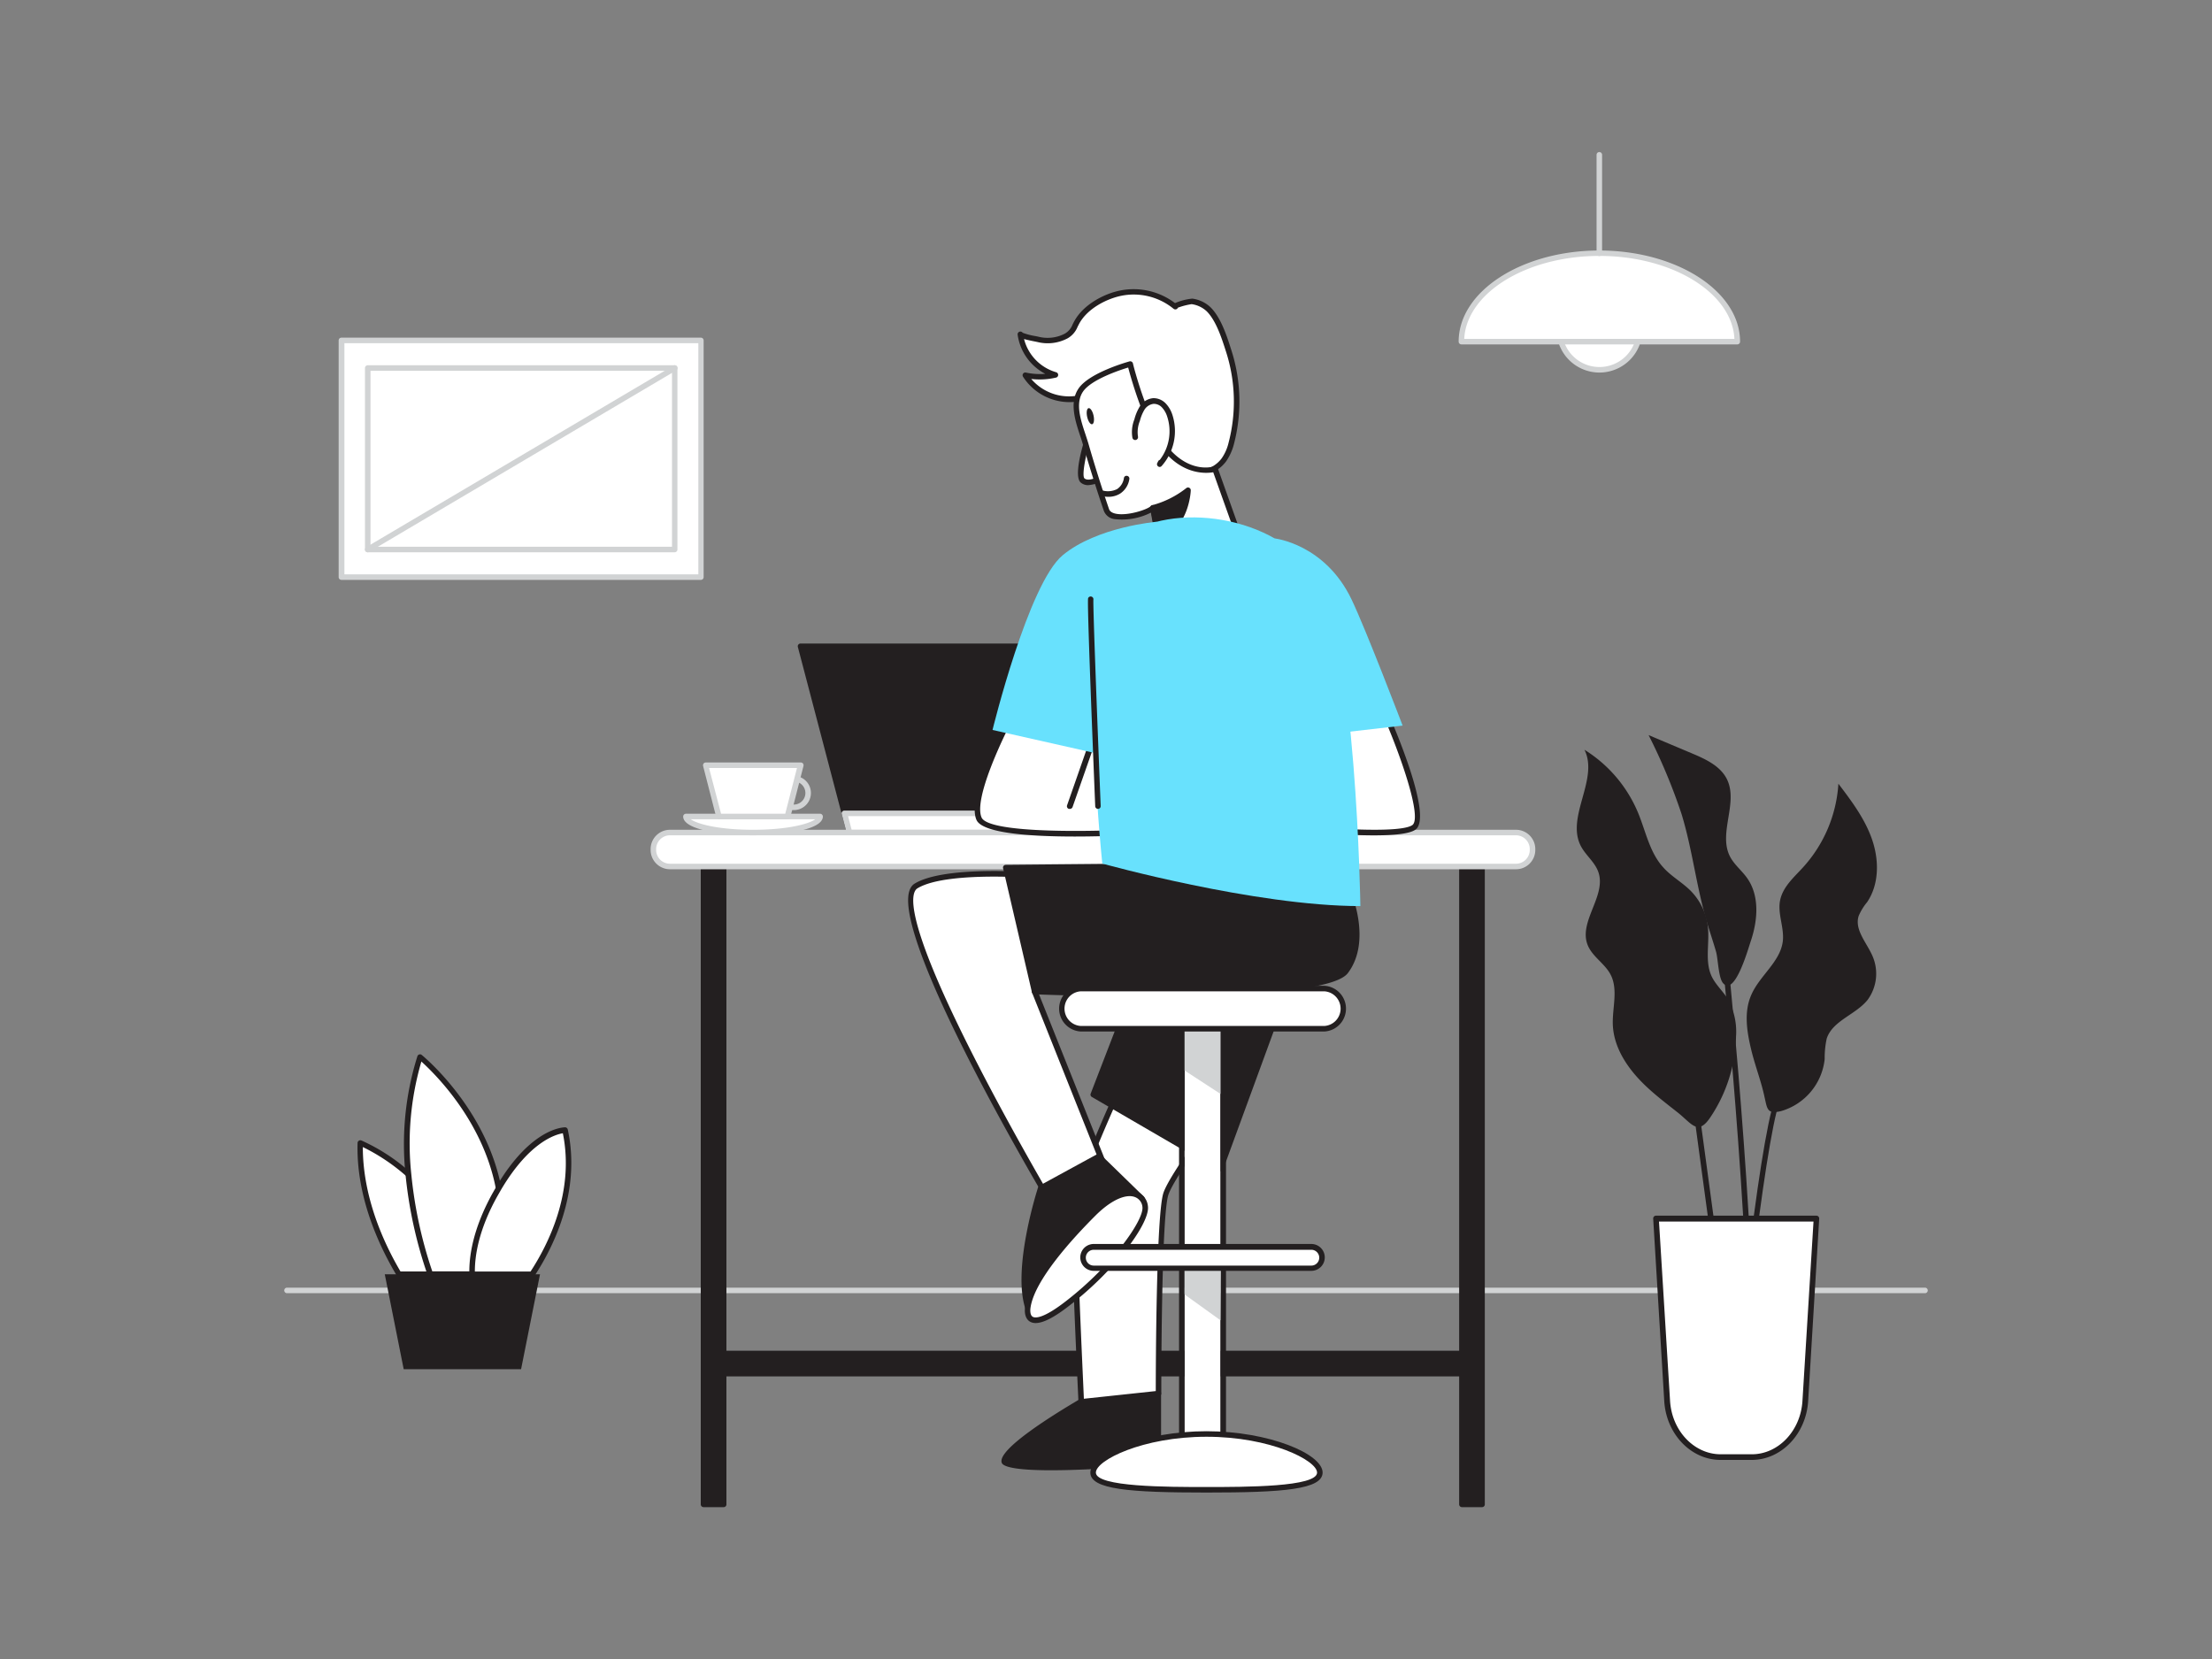 <svg xmlns="http://www.w3.org/2000/svg" viewBox="0 0 400 300"><rect x="0" y="0" width="400" height="300" fill="#808080" stroke="none"/><g id="_83_coworking" data-name="#83_coworking"><circle cx="289.21" cy="59.6" r="7.27" fill="#fff"/><path d="M289.21,67.37A7.77,7.77,0,1,1,297,59.6,7.77,7.77,0,0,1,289.21,67.37Zm0-14.54A6.77,6.77,0,1,0,296,59.6,6.78,6.78,0,0,0,289.21,52.83Z" fill="#d1d3d4"/><path d="M348.1,233.85H51.9a.5.5,0,0,1-.5-.5.5.5,0,0,1,.5-.5H348.1a.5.5,0,0,1,.5.5A.5.5,0,0,1,348.1,233.85Z" fill="#d1d3d4"/><polygon points="194.02 150.55 153.62 150.55 152.71 147.08 144.76 116.87 185.16 116.87 193.11 147.08 194.02 150.55" fill="#231f20"/><path d="M194,151.05h-40.4a.5.5,0,0,1-.48-.37L144.28,117a.5.5,0,0,1,.48-.63h40.4a.5.5,0,0,1,.48.37l8.86,33.69a.5.5,0,0,1-.08.43A.53.53,0,0,1,194,151.05Zm-40-1h39.36l-8.6-32.68H145.41Z" fill="#231f20"/><polygon points="194.02 150.55 153.62 150.55 152.71 147.08 193.11 147.08 194.02 150.55" fill="#fff"/><path d="M194,151.05h-40.4a.5.5,0,0,1-.48-.37l-.91-3.48a.48.48,0,0,1,.09-.43.49.49,0,0,1,.39-.19h40.4a.48.48,0,0,1,.48.37l.91,3.48a.5.5,0,0,1-.08.43A.53.53,0,0,1,194,151.05Zm-40-1h39.36l-.65-2.47H153.36Z" fill="#d1d3d4"/><rect x="127.22" y="156.69" width="3.64" height="115.35" fill="#231f20"/><path d="M130.86,272.54h-3.64a.51.51,0,0,1-.5-.5V156.69a.5.5,0,0,1,.5-.5h3.64a.5.5,0,0,1,.5.5V272A.5.5,0,0,1,130.86,272.54Zm-3.14-1h2.64V157.19h-2.64Z" fill="#231f20"/><rect x="264.38" y="156.69" width="3.64" height="115.35" fill="#231f20"/><path d="M268,272.54h-3.64a.51.51,0,0,1-.5-.5V156.69a.5.5,0,0,1,.5-.5H268a.5.5,0,0,1,.5.5V272A.5.5,0,0,1,268,272.54Zm-3.14-1h2.64V157.19h-2.64Z" fill="#231f20"/><rect x="128.07" y="244.76" width="136.53" height="3.64" fill="#231f20"/><path d="M264.6,248.9H128.07a.5.5,0,0,1-.5-.5v-3.64a.51.51,0,0,1,.5-.5H264.6a.5.5,0,0,1,.5.5v3.64A.5.5,0,0,1,264.6,248.9Zm-136-1H264.1v-2.64H128.57Z" fill="#231f20"/><rect x="118.11" y="150.55" width="159.02" height="6.13" rx="2.99" fill="#fff"/><path d="M274.14,157.19h-153a3.5,3.5,0,0,1-3.49-3.49v-.16a3.5,3.5,0,0,1,3.49-3.49h153a3.49,3.49,0,0,1,3.49,3.49v.16A3.49,3.49,0,0,1,274.14,157.19Zm-153-6.14a2.5,2.5,0,0,0-2.49,2.49v.16a2.5,2.5,0,0,0,2.49,2.49h153a2.5,2.5,0,0,0,2.49-2.49v-.16a2.5,2.5,0,0,0-2.49-2.49Z" fill="#d1d3d4"/><path d="M250.37,128.7s8.36,19,5.27,21-22,0-22,0l1.64-24.54" fill="#fff"/><path d="M248.41,151.06c-6.07,0-13.57-.77-14.82-.9a.5.5,0,0,1-.45-.53l1.64-24.55a.49.49,0,0,1,.53-.46.5.5,0,0,1,.46.53l-1.6,24.07c5.54.56,18.86,1.54,21.2,0,1.88-1.22-2.06-12.63-5.46-20.34a.5.5,0,1,1,.91-.4c1.43,3.23,8.38,19.46,5.09,21.58C254.78,150.82,251.82,151.06,248.41,151.06Z" fill="#231f20"/><path d="M183.27,128.7s-8.14,15-6.23,19.33,32.79,2.18,32.79,2.18V129.75Z" fill="#fff"/><path d="M194.38,151.27c-8.19,0-16.73-.6-17.8-3-2-4.54,5.92-19.15,6.25-19.77a.49.49,0,0,1,.46-.26l26.56,1.05a.52.52,0,0,1,.48.5v20.46a.51.51,0,0,1-.47.5C208.38,150.81,201.51,151.27,194.38,151.27Zm-10.82-22.06c-2.31,4.32-7.52,15.29-6.06,18.62,1.27,2.9,20,2.72,31.83,1.91V130.23Z" fill="#231f20"/><path d="M193.43,146.27a.45.45,0,0,1-.16,0,.51.51,0,0,1-.31-.64L198.07,131a.5.5,0,0,1,1,.33l-5.11,14.59A.51.51,0,0,1,193.43,146.27Z" fill="#231f20"/><path d="M195.52,253.45s-14.82,8.68-13.9,10.91,27.84,0,27.84,0V252Z" fill="#231f20"/><path d="M190.06,265.87c-6.94,0-8.65-.73-8.9-1.32-1-2.38,9.54-8.86,14.11-11.54a.66.66,0,0,1,.2-.06l13.93-1.5a.51.51,0,0,1,.39.12.54.54,0,0,1,.17.38v12.41a.49.49,0,0,1-.46.49C200.49,265.6,194.3,265.87,190.06,265.87Zm5.62-11.94c-7.65,4.49-14,9.27-13.6,10.23.94,1.12,14.32.76,26.88-.26V252.5Z" fill="#231f20"/><path d="M203.45,194.94c-.81.82-8.7,19.28-9.12,22.18s1.19,36.33,1.19,36.33l13.94-1.5s0-32.19,1.36-36.14,12.27-18.14,12.27-18.14Z" fill="#fff"/><path d="M195.52,254a.53.53,0,0,1-.32-.12.5.5,0,0,1-.18-.36c-.06-1.37-1.61-33.49-1.19-36.42s8.35-21.54,9.27-22.46a.48.48,0,0,1,.42-.14l19.64,2.72a.5.5,0,0,1,.33.8c-.11.14-10.88,14.17-12.2,18S210,251.62,210,252a.5.5,0,0,1-.45.49l-13.94,1.5Zm8.17-58.47c-1.25,2.13-8.45,18.81-8.87,21.72-.38,2.63,1,31.41,1.18,35.69l13-1.39c0-4.07.08-32.08,1.39-35.86,1.21-3.53,9.61-14.68,11.82-17.59Z" fill="#231f20"/><polygon points="235.28 171.48 220.7 211.31 197.7 197.94 209.17 168.18 235.28 171.48" fill="#231f20"/><path d="M220.7,211.81a.55.55,0,0,1-.25-.07l-23-13.37a.49.49,0,0,1-.22-.61L208.71,168a.5.5,0,0,1,.53-.32l26.1,3.31a.49.49,0,0,1,.36.23.52.52,0,0,1,.05.44l-14.58,39.82a.5.5,0,0,1-.3.3A.51.51,0,0,1,220.7,211.81Zm-22.38-14.09,22.11,12.85,14.16-38.67-25.09-3.17Z" fill="#231f20"/><rect x="214.21" y="182.53" width="6.49" height="80.46" fill="#fff"/><path d="M220.7,182.53V263h-6.49V182.53h6.49m0-1h-6.49a1,1,0,0,0-1,1V263a1,1,0,0,0,1,1h6.49a1,1,0,0,0,1-1V182.53a1,1,0,0,0-1-1Z" fill="#231f20"/><polygon points="214.21 193.58 220.7 197.81 220.7 186.4 214.21 186.4 214.21 193.58" fill="#d1d3d4"/><polygon points="214.21 234.08 220.7 238.75 220.78 227.94 214.21 229.31 214.21 234.08" fill="#d1d3d4"/><path d="M185.87,158.21s-15.18-1.12-20.24,2c-6.93,4.28,24.19,56.91,24.19,56.91L200,211.67,187.09,179.3l5.27-1.45Z" fill="#fff"/><path d="M189.82,217.62a.49.49,0,0,1-.43-.24c-3.21-5.43-31.17-53.18-24-57.59,5.13-3.17,19.91-2.13,20.54-2.08a.5.5,0,0,1,.43.34l6.5,19.64a.48.48,0,0,1,0,.39.47.47,0,0,1-.3.25l-4.74,1.31,12.7,31.84a.5.5,0,0,1-.22.63l-10.19,5.46A.46.46,0,0,1,189.82,217.62Zm-10.06-59.1c-4.76,0-11,.37-13.86,2.12-1.19.73-2.62,5.06,9.67,29.4,6.15,12.18,13.06,24.08,14.43,26.42l9.37-5-12.74-31.95a.49.49,0,0,1,0-.41.52.52,0,0,1,.32-.26l4.76-1.31-6.22-18.82C184.69,158.64,182.47,158.52,179.76,158.52Z" fill="#231f20"/><path d="M243.55,160.85s4.09,9.09-.27,14.82-56.19,3.63-56.19,3.63l-5.21-22.44,18.77-.17Z" fill="#231f20"/><path d="M207.14,180.18c-10.42,0-19.21-.34-20.07-.38a.49.49,0,0,1-.47-.38L181.39,157a.49.49,0,0,1,.09-.42.51.51,0,0,1,.39-.19l18.77-.17,43,4.16a.49.49,0,0,1,.4.29c.18.38,4.17,9.43-.33,15.33C241,179.45,222.34,180.18,207.14,180.18Zm-19.65-1.36c14.62.57,52,1,55.39-3.46,3.73-4.89.93-12.53.32-14l-42.6-4.14-18.1.17Z" fill="#231f20"/><path d="M219.63,84.67a5.76,5.76,0,0,0,1.7-1.52,8.9,8.9,0,0,0,1.33-3,29.54,29.54,0,0,0-.52-16.79c-.75-2.35-1.79-5.61-3.57-7.39a5.54,5.54,0,0,0-3-1.44c-.31,0-3.35.66-3,1A11.84,11.84,0,0,0,202.59,53c-2.93.62-6.29,2.5-7.81,5.17-.62,1.09-.78,1.9-2,2.56a7.17,7.17,0,0,1-5.12.62c-.42-.1-3.12-.57-3.16-.93a8.92,8.92,0,0,0,6.34,7.37,12.41,12.41,0,0,1-5.49,0,9.52,9.52,0,0,0,10.65,4c1.63,1.63,3.6,2.92,5.22,4.67a33.36,33.36,0,0,0,5.48,5.21C210,83.94,215.81,86.89,219.63,84.67Z" fill="#fff"/><path d="M216.47,86c-3.84,0-8.06-2.52-10-3.85a29.89,29.89,0,0,1-5-4.63l-.61-.67a30.3,30.3,0,0,0-2.8-2.53c-.73-.61-1.49-1.23-2.19-1.91A10,10,0,0,1,185,68.13a.5.5,0,0,1,0-.55.49.49,0,0,1,.51-.21,11.81,11.81,0,0,0,3.51.23,9.46,9.46,0,0,1-5-7.09h0a.5.5,0,0,1,.44-.55.51.51,0,0,1,.48.22,12.61,12.61,0,0,0,2.43.62l.42.09a6.73,6.73,0,0,0,4.77-.56,3.23,3.23,0,0,0,1.4-1.66c.11-.23.23-.46.38-.72,1.65-2.9,5.28-4.81,8.14-5.4a12.38,12.38,0,0,1,10,2.26A10.44,10.44,0,0,1,215.6,54a5.91,5.91,0,0,1,3.32,1.58c1.87,1.87,2.93,5.17,3.7,7.59a30.35,30.35,0,0,1,.53,17.07,9.69,9.69,0,0,1-1.43,3.19,6.29,6.29,0,0,1-1.84,1.66A6.67,6.67,0,0,1,216.47,86ZM196,71.31a.5.5,0,0,1,.35.14c.73.73,1.51,1.38,2.34,2.06a28.37,28.37,0,0,1,2.89,2.63l.62.67A28.48,28.48,0,0,0,207,81.28c1.89,1.28,8.36,5.29,12.37,3l.25.43-.25-.43a5.38,5.38,0,0,0,1.55-1.4A8.29,8.29,0,0,0,222.18,80a29.38,29.38,0,0,0-.51-16.51c-.74-2.31-1.75-5.48-3.45-7.19A5,5,0,0,0,215.48,55a12.8,12.8,0,0,0-2.48.64.64.64,0,0,1-.08.14.51.51,0,0,1-.71.05h0a11.37,11.37,0,0,0-9.51-2.33c-2.65.56-6,2.29-7.49,4.93-.13.23-.24.46-.35.67a4.18,4.18,0,0,1-1.8,2.08,7.68,7.68,0,0,1-5.49.66l-.39-.08c-.88-.17-1.52-.32-2-.45a8.42,8.42,0,0,0,5.8,6,.5.5,0,0,1,.37.49.49.49,0,0,1-.39.48,13,13,0,0,1-4.48.25,9,9,0,0,0,9.38,2.78ZM185,60.38h0Z" fill="#231f20"/><path d="M196.87,78.7s-2.29,7.17-1.11,8.19,3.69-.59,3.69-.59" fill="#fff"/><path d="M196.79,87.73a2,2,0,0,1-1.36-.47c-1.29-1.11.24-6.46,1-8.71a.49.49,0,0,1,.62-.33.51.51,0,0,1,.33.63c-1.17,3.65-1.76,7.23-1.27,7.66.73.63,2.53-.27,3.1-.63a.5.5,0,1,1,.54.84A6.25,6.25,0,0,1,196.79,87.73Z" fill="#231f20"/><path d="M195.48,70.47c-2,2.79,0,7,.84,9.82q1.74,6,3.75,11.93c.85,2.51,7.46.71,8.41-.38l1.8,10.34,13.91-4.81-4.47-12.55s-4.48,1.3-8.51-3.16-6.84-15.83-6.84-15.83S197.39,67.75,195.48,70.47Z" fill="#fff"/><path d="M210.28,102.68a.59.59,0,0,1-.26-.07.55.55,0,0,1-.24-.35l-1.66-9.56a11.63,11.63,0,0,1-6.51,1.18,2.37,2.37,0,0,1-2-1.5c-1.34-3.93-2.61-8-3.77-11.95-.13-.48-.3-1-.48-1.53-.92-2.76-2.06-6.19-.28-8.71h0c2-2.84,8.88-4.76,9.17-4.84a.5.5,0,0,1,.38.05.53.53,0,0,1,.24.31c0,.12,2.82,11.3,6.72,15.61s7.83,3.07,8,3a.51.51,0,0,1,.61.31l4.47,12.55a.55.55,0,0,1,0,.38.53.53,0,0,1-.29.26l-13.91,4.81A.45.45,0,0,1,210.28,102.68Zm-1.8-11.34a.3.3,0,0,1,.13,0,.48.48,0,0,1,.36.39l1.7,9.76,12.87-4.45L219.39,85.4c-1.3.22-5.08.44-8.55-3.41-3.63-4-6.22-13.24-6.83-15.53-1.59.48-6.62,2.16-8.13,4.3s-.43,5.28.42,7.83c.18.55.35,1.07.5,1.56,1.15,4,2.41,8,3.75,11.91.14.42.56.7,1.25.84,2.18.43,5.78-.8,6.3-1.39A.5.5,0,0,1,208.48,91.34Z" fill="#231f20"/><path d="M199.33,89.2s3.64,1,4.4-2.64" fill="#fff"/><path d="M200.44,89.84a4.91,4.91,0,0,1-1.25-.16.48.48,0,0,1-.34-.61.5.5,0,0,1,.61-.35,3.68,3.68,0,0,0,2.55-.28,2.87,2.87,0,0,0,1.23-2,.48.48,0,0,1,.59-.39.5.5,0,0,1,.39.59,3.8,3.8,0,0,1-1.7,2.64A4,4,0,0,1,200.44,89.84Z" fill="#231f20"/><path d="M205.29,79.1a5.62,5.62,0,0,1,.35-3.07,8.13,8.13,0,0,1,.94-2.23,2.76,2.76,0,0,1,2-1.27,2.53,2.53,0,0,1,1.92.81,4.83,4.83,0,0,1,1.07,1.85,8.93,8.93,0,0,1-1.83,8.75l.16-.3" fill="#fff"/><path d="M209.72,84.44a.47.47,0,0,1-.28-.09.49.49,0,0,1-.16-.64l.15-.29a.48.48,0,0,1,.3-.26,8.49,8.49,0,0,0,1.34-7.81,4.34,4.34,0,0,0-.94-1.66,2,2,0,0,0-1.54-.66,2.3,2.3,0,0,0-1.6,1,7.63,7.63,0,0,0-.87,2.1,5.35,5.35,0,0,0-.34,2.8.5.5,0,1,1-1,.25,6.18,6.18,0,0,1,.35-3.34,8.55,8.55,0,0,1,1-2.37A3.22,3.22,0,0,1,208.53,72a3.05,3.05,0,0,1,2.31,1A5.33,5.33,0,0,1,212,75a9.51,9.51,0,0,1-1.93,9.26A.49.49,0,0,1,209.72,84.44Z" fill="#231f20"/><ellipse cx="197.17" cy="75.24" rx="0.59" ry="1.49" transform="translate(-11.67 44.88) rotate(-12.61)" fill="#231f20"/><path d="M208.48,91.84a17.35,17.35,0,0,0,6.34-3.19s-.29,6.57-5.25,8.24Z" fill="#231f20"/><path d="M209.57,97.39a.54.54,0,0,1-.25-.06.51.51,0,0,1-.24-.33L208,91.94a.5.5,0,0,1,.37-.59,17,17,0,0,0,6.14-3.08.5.5,0,0,1,.82.4c0,.28-.36,6.94-5.59,8.7Zm-.5-5.19.86,4c2.95-1.31,3.93-4.66,4.24-6.44A18.54,18.54,0,0,1,209.07,92.2Z" fill="#231f20"/><path d="M246,163.85s-.72-48.47-8-59.63-26.1-13.67-35.13-7-3.54,58.94-3.54,58.94S226.91,163.85,246,163.85Z" fill="#68e1fd"/><path d="M209.17,94.35s-10.77.89-17,6.05S179.48,132,179.48,132l19.84,4.47Z" fill="#68e1fd"/><path d="M198.68,209.12l-10.49,5.72s-4.63,14.33-2.32,21.56c0,0,14.76-16,20.62-19.67Z" fill="#231f20"/><path d="M185.87,236.9h-.11a.53.53,0,0,1-.37-.34c-2.33-7.3,2.14-21.27,2.33-21.86a.49.49,0,0,1,.24-.29l10.48-5.72a.5.5,0,0,1,.59.09l7.81,7.6a.53.53,0,0,1,.15.41.51.51,0,0,1-.23.37c-5.75,3.61-20.38,19.43-20.52,19.59A.52.52,0,0,1,185.87,236.9Zm2.74-21.72c-.51,1.64-4.05,13.47-2.5,20.22,2.79-3,14.11-15,19.59-18.75l-7.1-6.91Z" fill="#231f20"/><path d="M185.87,236.4s-1.1,5.73,7.22-.68,14.32-14.73,14-17.46-4-4.23-9.41,1.23S186.56,231.76,185.87,236.4Z" fill="#fff"/><path d="M187.28,239.25a2,2,0,0,1-1.05-.27c-1.17-.72-.89-2.49-.85-2.66.75-5,6.93-12.13,12-17.19,3.07-3.06,6.06-4.38,8.21-3.61a3.08,3.08,0,0,1,2,2.69c.3,3-5.85,11.44-14.23,17.9C190.67,238.21,188.65,239.25,187.28,239.25Zm17-22.95c-1.69,0-3.93,1.26-6.21,3.54-4.06,4.06-11,11.61-11.72,16.63v0s-.22,1.27.39,1.64c.4.24,1.79.46,6-2.81,8.37-6.46,14.09-14.64,13.85-17a2.1,2.1,0,0,0-1.4-1.85A2.67,2.67,0,0,0,204.29,216.3Zm-18.42,20.1h0Z" fill="#231f20"/><rect x="191.82" y="178.76" width="51.28" height="7.27" rx="3.64" fill="#fff"/><path d="M239.46,186.53h-44a4.14,4.14,0,0,1,0-8.27h44a4.14,4.14,0,0,1,0,8.27Zm-44-7.27a3.14,3.14,0,0,0,0,6.27h44a3.14,3.14,0,0,0,0-6.27Z" fill="#231f20"/><path d="M238.64,266.29c0,2.79-9.17,3.11-20.47,3.11s-20.47-.32-20.47-3.11,9.16-7,20.47-7S238.64,263.51,238.64,266.29Z" fill="#fff"/><path d="M218.17,269.9c-13.91,0-21-.56-21-3.61,0-3.37,9.68-7.48,21-7.48s21,4.11,21,7.48C239.14,269.34,232.08,269.9,218.17,269.9Zm0-10.09c-11.54,0-20,4.26-20,6.48,0,2.61,13,2.61,20,2.61s20,0,20-2.61C238.14,264.07,229.71,259.81,218.17,259.81Z" fill="#231f20"/><rect x="195.86" y="225.45" width="43.2" height="3.85" rx="1.93" fill="#fff"/><path d="M237.13,229.81H197.78a2.43,2.43,0,0,1,0-4.86h39.35a2.43,2.43,0,0,1,0,4.86ZM197.78,226a1.43,1.43,0,0,0,0,2.86h39.35a1.43,1.43,0,0,0,0-2.86Z" fill="#231f20"/><path d="M198.54,146.27a.5.5,0,0,1-.49-.48c-1.51-37.14-1.34-37.51-1.27-37.65a.5.5,0,0,1,.94.31c-.09,1.15.74,22.89,1.32,37.3a.49.49,0,0,1-.47.52Z" fill="#231f20"/><path d="M230.53,97.37s9.06,1,13.86,11c2.6,5.4,9.25,22.84,9.25,22.84l-20,2.3Z" fill="#68e1fd"/><path d="M143.55,146.49h-2.5a.5.5,0,0,1,0-1h2.5a2.09,2.09,0,0,0,0-4.18.5.5,0,0,1-.5-.5.5.5,0,0,1,.5-.5,3.09,3.09,0,0,1,0,6.18Z" fill="#d1d3d4"/><path d="M148.3,147.65c0,1.61-5.43,2.9-12.13,2.9S124,149.26,124,147.65Z" fill="#fff"/><path d="M136.17,151.05c-5.08,0-12.63-.9-12.63-3.4a.51.51,0,0,1,.5-.5H148.3a.51.51,0,0,1,.5.5C148.8,150.15,141.24,151.05,136.17,151.05Zm-11.25-2.9c1.15.85,5,1.9,11.25,1.9s10.1-1.05,11.25-1.9Z" fill="#d1d3d4"/><polygon points="142.39 147.65 129.95 147.65 127.58 138.38 144.76 138.38 142.39 147.65" fill="#fff"/><path d="M142.39,148.15H130a.48.48,0,0,1-.48-.37l-2.38-9.28a.56.56,0,0,1,.09-.43.51.51,0,0,1,.4-.19h17.18a.51.51,0,0,1,.4.19.56.56,0,0,1,.09.43l-2.38,9.28A.49.49,0,0,1,142.39,148.15Zm-12-1H142l2.12-8.27h-15.9Z" fill="#d1d3d4"/><rect x="61.78" y="61.56" width="64.97" height="42.8" fill="#fff"/><path d="M126.74,104.86h-65a.5.5,0,0,1-.5-.5V61.56a.5.5,0,0,1,.5-.5h65a.5.5,0,0,1,.5.5v42.8A.5.5,0,0,1,126.74,104.86Zm-64.46-1h64V62.06h-64Z" fill="#d1d3d4"/><rect x="66.5" y="66.55" width="55.53" height="32.82" fill="#fff"/><path d="M122,99.87H66.5a.5.5,0,0,1-.5-.5V66.55a.5.5,0,0,1,.5-.5H122a.5.5,0,0,1,.5.5V99.37A.5.5,0,0,1,122,99.87Zm-55-1h54.52V67.05H67Z" fill="#d1d3d4"/><path d="M313.93,187.42a12.33,12.33,0,0,0-1.41-6.65c-.89-1.48-2.26-2.66-3-4.22-1.26-2.7-.37-5.88-.67-8.85a11.06,11.06,0,0,0-3.11-6.6c-1.55-1.56-3.56-2.64-5-4.28-2.43-2.68-3.13-6.46-4.51-9.81a24.5,24.5,0,0,0-9.71-11.43c2.65,5.33-3.39,12.11-.66,17.4.87,1.68,2.53,2.9,3.16,4.68,1.54,4.29-3.58,8.93-1.94,13.18.82,2.13,3.09,3.36,4.15,5.37,1.43,2.72.31,6,.42,9.08.16,4.23,2.74,8,5.8,10.94,1.9,1.83,4,3.41,6.08,5.06,2.46,2,3.5,4,5.67.88A27.3,27.3,0,0,0,313.93,187.42Z" fill="#231f20"/><path d="M316.68,189.84c-.79-3.27-1.36-6.82,0-9.91,1.5-3.5,5.27-6,5.71-9.74.28-2.48-1-5-.48-7.43s2.49-4.11,4.14-5.92a24.73,24.73,0,0,0,6.39-15.12c2.38,3.13,4.79,6.34,6.08,10.06s1.32,8.09-.88,11.35a10,10,0,0,0-1.54,2.52c-.75,2.41,1.32,4.67,2.38,6.95a8,8,0,0,1-.75,8.2c-2.16,2.7-6.33,3.75-7.4,7a16.48,16.48,0,0,0-.37,3.72,11,11,0,0,1-7.88,9.4c-2.55.62-2.5-.4-3-2.55C318.48,195.52,317.37,192.72,316.68,189.84Z" fill="#231f20"/><path d="M308.53,166.3c-1.81-6.29-2.54-12.86-4.46-19.12a104.31,104.31,0,0,0-5.95-14.25l7.8,3.29c2.5,1.05,5.21,2.29,6.39,4.74,2.05,4.26-1.63,9.71.52,13.91.76,1.48,2.13,2.54,3.09,3.89,2.3,3.22,1.95,7.65.68,11.41-.54,1.61-2.9,10-5,7.63-.85-.92-.92-4.38-1.27-5.65C309.77,170.19,309.1,168.26,308.53,166.3Z" fill="#231f20"/><path d="M313,249.81c-1.55-10.27-6.43-46.5-6.47-46.86l1-.14c.05.37,4.92,36.59,6.47,46.85Z" fill="#231f20"/><path d="M314.45,259.54h-1c.1-13,5.38-59,8.07-61.93l.74.67C319.92,200.83,314.55,245.54,314.45,259.54Z" fill="#231f20"/><path d="M317.1,257.21l-1,0c1.16-26.33-4.42-81.6-4.48-82.15l1-.1C312.67,175.47,318.26,230.82,317.1,257.21Z" fill="#231f20"/><path d="M299.43,220.39h29l-2,33c-.36,5.71-4.58,10.13-9.68,10.13h-5.62c-5.09,0-9.32-4.42-9.67-10.13Z" fill="#fff"/><path d="M316.76,264h-5.62c-5.35,0-9.82-4.66-10.19-10.62l-2-33a.51.51,0,0,1,.51-.55h29a.51.51,0,0,1,.37.16.52.52,0,0,1,.14.39l-2,33C326.58,259.35,322.11,264,316.76,264ZM300,220.9l2,32.43c.33,5.41,4.36,9.65,9.16,9.65h5.62c4.8,0,8.83-4.24,9.16-9.65l2-32.43Z" fill="#231f20"/><path d="M264.27,61.78c0-8.83,11.16-16,24.94-16s25,7.15,25,16Z" fill="#fff"/><path d="M314.16,62.28H264.27a.5.5,0,0,1-.5-.5c0-9.09,11.41-16.48,25.44-16.48s25.45,7.39,25.45,16.48A.5.5,0,0,1,314.16,62.28Zm-49.38-1h48.86c-.41-8.31-11.21-15-24.43-15S265.2,53,264.78,61.28Z" fill="#d1d3d4"/><path d="M289.21,46.3a.5.5,0,0,1-.5-.5V28a.5.5,0,1,1,1,0V45.8A.5.5,0,0,1,289.21,46.3Z" fill="#d1d3d4"/><line x1="66.5" y1="99.37" x2="122.02" y2="66.55" fill="#fff"/><path d="M66.5,99.87a.5.5,0,0,1-.26-.93l55.53-32.82a.49.49,0,0,1,.68.18.5.5,0,0,1-.17.68L66.75,99.8A.47.47,0,0,1,66.5,99.87Z" fill="#d1d3d4"/><path d="M73.88,212.35a34.36,34.36,0,0,0-8.72-5.69c-.26,9.32,3.52,17.9,7,23.77H83.54" fill="#fff"/><path d="M83.54,230.93H72.18a.5.5,0,0,1-.43-.25c-3.39-5.68-7.36-14.46-7.09-24a.49.49,0,0,1,.23-.4.5.5,0,0,1,.46-.05A34.23,34.23,0,0,1,74.21,212a.51.51,0,0,1,0,.71.5.5,0,0,1-.71,0,35.28,35.28,0,0,0-7.89-5.29c0,8.91,3.62,17.08,6.81,22.5H83.54a.5.5,0,0,1,.5.5A.5.5,0,0,1,83.54,230.93Z" fill="#231f20"/><path d="M90.17,214.85C87.37,200.28,76,191.12,76,191.12a52.67,52.67,0,0,0-2.07,21.23,78,78,0,0,0,3.93,18.08H90" fill="#fff"/><path d="M90,230.93H77.81a.51.51,0,0,1-.48-.34,79.32,79.32,0,0,1-4-18.2A53,53,0,0,1,75.48,191a.5.5,0,0,1,.33-.32.46.46,0,0,1,.45.09c.12.09,11.6,9.44,14.4,24a.5.5,0,0,1-.4.58.51.51,0,0,1-.59-.39c-2.37-12.38-11.16-20.9-13.47-23a52.6,52.6,0,0,0-1.83,20.31,78.24,78.24,0,0,0,3.8,17.63H90a.5.5,0,0,1,.5.5A.5.5,0,0,1,90,230.93Z" fill="#231f20"/><path d="M96.2,230.43H85.38c-.11-3.21.62-8.06,4.1-14.36.23-.42.46-.82.69-1.21,6.27-10.62,12-10.51,12-10.51C104.6,215.53,99.48,225.49,96.2,230.43Z" fill="#fff"/><path d="M96.2,230.93H85.38a.51.51,0,0,1-.5-.49c-.1-3,.54-8.05,4.16-14.61l.7-1.23c6.34-10.74,12.2-10.73,12.45-10.75a.51.51,0,0,1,.48.4c2.46,11.36-2.73,21.45-6,26.45A.5.5,0,0,1,96.2,230.93Zm-10.33-1H95.94c3.18-4.88,8-14.37,5.84-25-1.36.22-6.09,1.6-11.18,10.22l-.69,1.21C86.59,222.33,85.86,227,85.87,229.93Z" fill="#231f20"/><polygon points="94.23 247.59 73 247.59 69.58 230.43 97.65 230.43 94.23 247.59" fill="#231f20"/></g></svg>